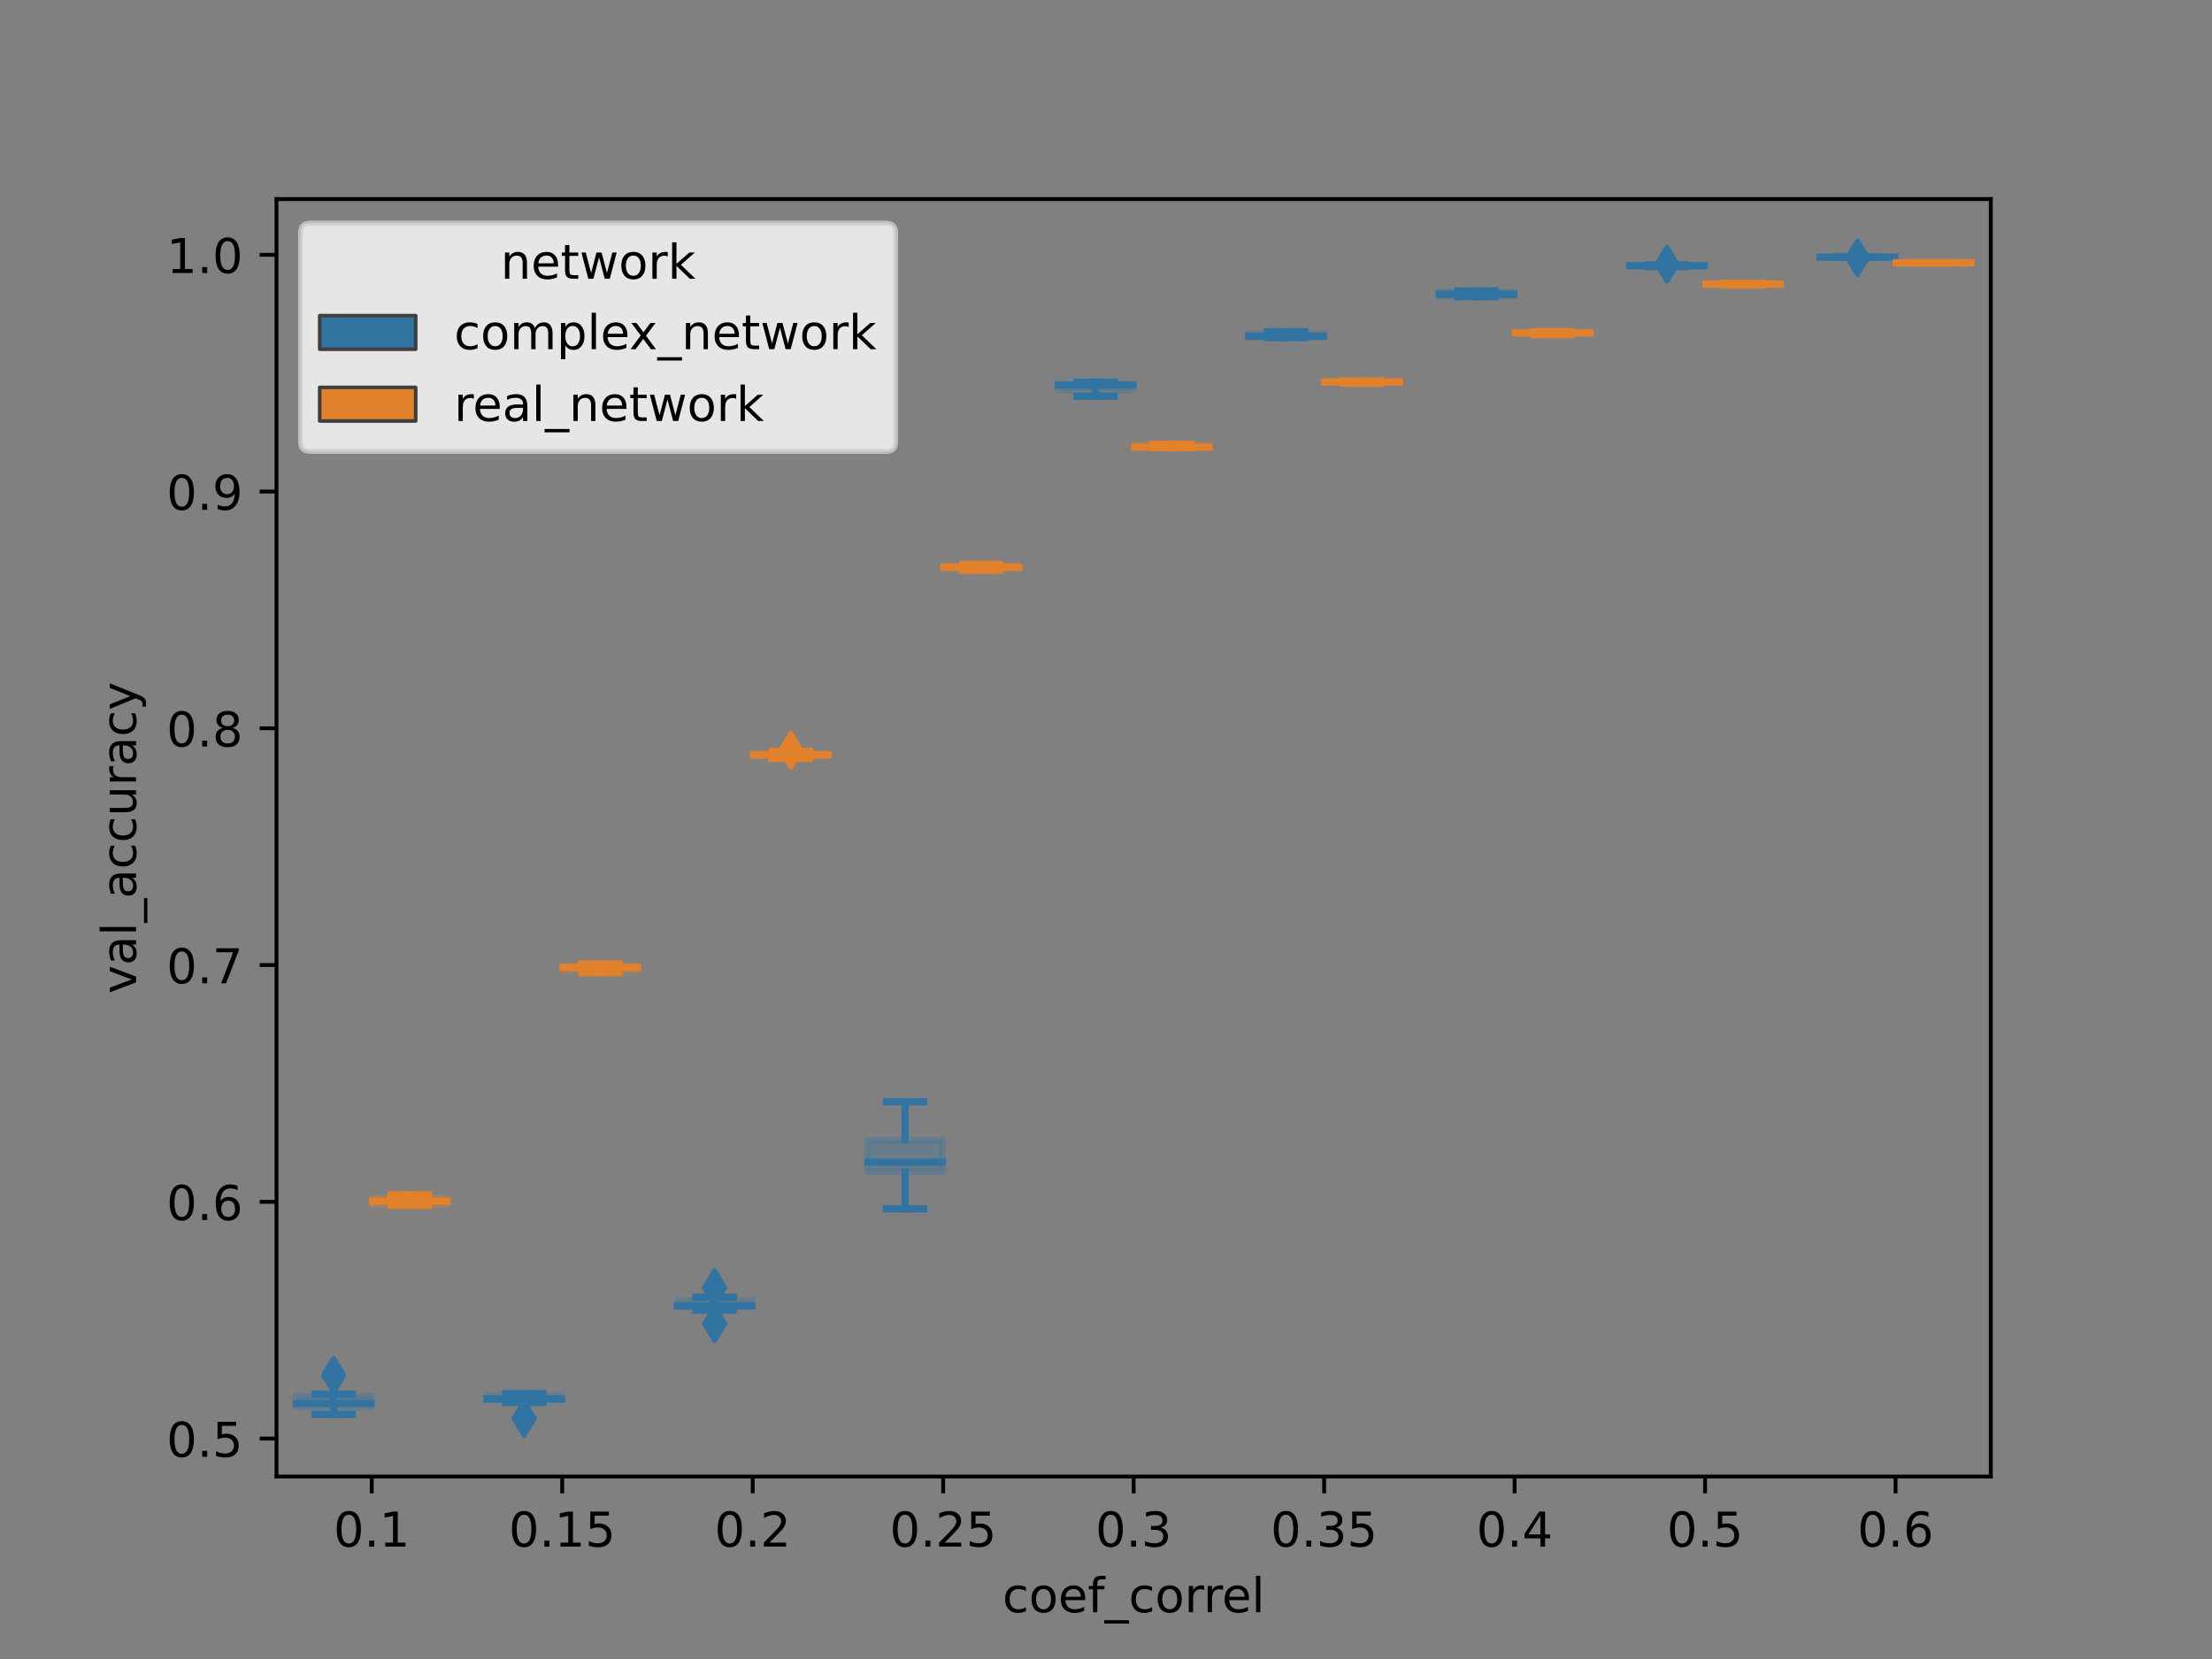 <?xml version="1.0" encoding="utf-8" standalone="no"?>
<!DOCTYPE svg PUBLIC "-//W3C//DTD SVG 1.1//EN"
  "http://www.w3.org/Graphics/SVG/1.1/DTD/svg11.dtd">
<!-- Created with matplotlib (https://matplotlib.org/) -->
<svg height="345.6pt" version="1.1" viewBox="0 0 460.8 345.6" width="460.8pt" xmlns="http://www.w3.org/2000/svg" xmlns:xlink="http://www.w3.org/1999/xlink">
 <rect x="0" y="0" width="460.8" height="345.6" fill="#808080" stroke="none"/>
 <defs>
  <style type="text/css">*{stroke-linecap:butt;stroke-linejoin:round;}</style>
 </defs>
 <g id="figure_1">
  <g id="patch_1">
   <path d="M 0 345.6 
L 460.8 345.6 
L 460.8 0 
L 0 0 
z
" style="fill:none;"/>
  </g>
  <g id="axes_1">
   <g id="patch_2">
    <path d="M 57.6 307.584 
L 414.72 307.584 
L 414.72 41.472 
L 57.6 41.472 
z
" style="fill:none;"/>
   </g>
   <g id="patch_3">
    <path clip-path="url(#pe94999e963)" d="M 61.727 293.022 
L 77.281 293.022 
L 77.281 290.926 
L 61.727 290.926 
L 61.727 293.022 
z
" style="fill:#3274a1;opacity:0.3;stroke:#3274a1;stroke-linejoin:miter;stroke-width:1.5;"/>
   </g>
   <g id="patch_4">
    <path clip-path="url(#pe94999e963)" d="M 77.599 250.822 
L 93.153 250.822 
L 93.153 249.681 
L 77.599 249.681 
L 77.599 250.822 
z
" style="fill:#e1812c;opacity:0.3;stroke:#e1812c;stroke-linejoin:miter;stroke-width:1.5;"/>
   </g>
   <g id="patch_5">
    <path clip-path="url(#pe94999e963)" d="M 101.407 291.635 
L 116.961 291.635 
L 116.961 290.833 
L 101.407 290.833 
L 101.407 291.635 
z
" style="fill:#3274a1;opacity:0.3;stroke:#3274a1;stroke-linejoin:miter;stroke-width:1.5;"/>
   </g>
   <g id="patch_6">
    <path clip-path="url(#pe94999e963)" d="M 117.279 202.086 
L 132.833 202.086 
L 132.833 201.285 
L 117.279 201.285 
L 117.279 202.086 
z
" style="fill:#e1812c;opacity:0.3;stroke:#e1812c;stroke-linejoin:miter;stroke-width:1.5;"/>
   </g>
   <g id="patch_7">
    <path clip-path="url(#pe94999e963)" d="M 141.087 272.184 
L 156.641 272.184 
L 156.641 271.012 
L 141.087 271.012 
L 141.087 272.184 
z
" style="fill:#3274a1;opacity:0.3;stroke:#3274a1;stroke-linejoin:miter;stroke-width:1.5;"/>
   </g>
   <g id="patch_8">
    <path clip-path="url(#pe94999e963)" d="M 156.959 157.451 
L 172.513 157.451 
L 172.513 157.019 
L 156.959 157.019 
L 156.959 157.451 
z
" style="fill:#e1812c;opacity:0.3;stroke:#e1812c;stroke-linejoin:miter;stroke-width:1.5;"/>
   </g>
   <g id="patch_9">
    <path clip-path="url(#pe94999e963)" d="M 180.767 244.102 
L 196.321 244.102 
L 196.321 237.536 
L 180.767 237.536 
L 180.767 244.102 
z
" style="fill:#3274a1;opacity:0.3;stroke:#3274a1;stroke-linejoin:miter;stroke-width:1.5;"/>
   </g>
   <g id="patch_10">
    <path clip-path="url(#pe94999e963)" d="M 196.639 118.394 
L 212.193 118.394 
L 212.193 117.932 
L 196.639 117.932 
L 196.639 118.394 
z
" style="fill:#e1812c;opacity:0.3;stroke:#e1812c;stroke-linejoin:miter;stroke-width:1.5;"/>
   </g>
   <g id="patch_11">
    <path clip-path="url(#pe94999e963)" d="M 220.447 81.28 
L 236.001 81.28 
L 236.001 80.078 
L 220.447 80.078 
L 220.447 81.28 
z
" style="fill:#3274a1;opacity:0.3;stroke:#3274a1;stroke-linejoin:miter;stroke-width:1.5;"/>
   </g>
   <g id="patch_12">
    <path clip-path="url(#pe94999e963)" d="M 236.319 93.148 
L 251.873 93.148 
L 251.873 92.655 
L 236.319 92.655 
L 236.319 93.148 
z
" style="fill:#e1812c;opacity:0.3;stroke:#e1812c;stroke-linejoin:miter;stroke-width:1.5;"/>
   </g>
   <g id="patch_13">
    <path clip-path="url(#pe94999e963)" d="M 260.127 70.183 
L 275.681 70.183 
L 275.681 69.567 
L 260.127 69.567 
L 260.127 70.183 
z
" style="fill:#3274a1;opacity:0.3;stroke:#3274a1;stroke-linejoin:miter;stroke-width:1.5;"/>
   </g>
   <g id="patch_14">
    <path clip-path="url(#pe94999e963)" d="M 275.999 79.677 
L 291.553 79.677 
L 291.553 79.369 
L 275.999 79.369 
L 275.999 79.677 
z
" style="fill:#e1812c;opacity:0.3;stroke:#e1812c;stroke-linejoin:miter;stroke-width:1.5;"/>
   </g>
   <g id="patch_15">
    <path clip-path="url(#pe94999e963)" d="M 299.807 61.644 
L 315.361 61.644 
L 315.361 60.966 
L 299.807 60.966 
L 299.807 61.644 
z
" style="fill:#3274a1;opacity:0.3;stroke:#3274a1;stroke-linejoin:miter;stroke-width:1.5;"/>
   </g>
   <g id="patch_16">
    <path clip-path="url(#pe94999e963)" d="M 315.679 69.474 
L 331.233 69.474 
L 331.233 69.227 
L 315.679 69.227 
L 315.679 69.474 
z
" style="fill:#e1812c;opacity:0.3;stroke:#e1812c;stroke-linejoin:miter;stroke-width:1.5;"/>
   </g>
   <g id="patch_17">
    <path clip-path="url(#pe94999e963)" d="M 339.487 55.418 
L 355.041 55.418 
L 355.041 55.294 
L 339.487 55.294 
L 339.487 55.418 
z
" style="fill:#3274a1;opacity:0.3;stroke:#3274a1;stroke-linejoin:miter;stroke-width:1.5;"/>
   </g>
   <g id="patch_18">
    <path clip-path="url(#pe94999e963)" d="M 355.359 59.24 
L 370.913 59.24 
L 370.913 59.117 
L 355.359 59.117 
L 355.359 59.24 
z
" style="fill:#e1812c;opacity:0.3;stroke:#e1812c;stroke-linejoin:miter;stroke-width:1.5;"/>
   </g>
   <g id="patch_19">
    <path clip-path="url(#pe94999e963)" d="M 379.167 53.568 
L 394.721 53.568 
L 394.721 53.568 
L 379.167 53.568 
L 379.167 53.568 
z
" style="fill:#3274a1;opacity:0.3;stroke:#3274a1;stroke-linejoin:miter;stroke-width:1.5;"/>
   </g>
   <g id="patch_20">
    <path clip-path="url(#pe94999e963)" d="M 395.039 54.801 
L 410.593 54.801 
L 410.593 54.678 
L 395.039 54.678 
L 395.039 54.801 
z
" style="fill:#e1812c;opacity:0.3;stroke:#e1812c;stroke-linejoin:miter;stroke-width:1.5;"/>
   </g>
   <g id="patch_21">
    <path clip-path="url(#pe94999e963)" d="M 77.44 546.286 
L 77.44 546.286 
L 77.44 546.286 
L 77.44 546.286 
z
" style="fill:#3274a1;stroke:#3f3f3f;stroke-linejoin:miter;stroke-width:0.75;"/>
   </g>
   <g id="patch_22">
    <path clip-path="url(#pe94999e963)" d="M 77.44 546.286 
L 77.44 546.286 
L 77.44 546.286 
L 77.44 546.286 
z
" style="fill:#e1812c;stroke:#3f3f3f;stroke-linejoin:miter;stroke-width:0.75;"/>
   </g>
   <g id="matplotlib.axis_1">
    <g id="xtick_1">
     <g id="line2d_1">
      <defs>
       <path d="M 0 0 
L 0 3.5 
" id="m2291e5afa3" style="stroke:#000000;stroke-width:0.8;"/>
      </defs>
      <g>
       <use style="stroke:#000000;stroke-width:0.8;" x="77.44" xlink:href="#m2291e5afa3" y="307.584"/>
      </g>
     </g>
     <g id="text_1">
      <!-- 0.1 -->
      <g transform="translate(69.488 322.182)scale(0.1 -0.1)">
       <defs>
        <path d="M 31.781 66.406 
Q 24.172 66.406 20.328 58.906 
Q 16.5 51.422 16.5 36.375 
Q 16.5 21.391 20.328 13.891 
Q 24.172 6.391 31.781 6.391 
Q 39.453 6.391 43.281 13.891 
Q 47.125 21.391 47.125 36.375 
Q 47.125 51.422 43.281 58.906 
Q 39.453 66.406 31.781 66.406 
z
M 31.781 74.219 
Q 44.047 74.219 50.516 64.516 
Q 56.984 54.828 56.984 36.375 
Q 56.984 17.969 50.516 8.266 
Q 44.047 -1.422 31.781 -1.422 
Q 19.531 -1.422 13.062 8.266 
Q 6.594 17.969 6.594 36.375 
Q 6.594 54.828 13.062 64.516 
Q 19.531 74.219 31.781 74.219 
z
" id="DejaVuSans-48"/>
        <path d="M 10.688 12.406 
L 21 12.406 
L 21 0 
L 10.688 0 
z
" id="DejaVuSans-46"/>
        <path d="M 12.406 8.297 
L 28.516 8.297 
L 28.516 63.922 
L 10.984 60.406 
L 10.984 69.391 
L 28.422 72.906 
L 38.281 72.906 
L 38.281 8.297 
L 54.391 8.297 
L 54.391 0 
L 12.406 0 
z
" id="DejaVuSans-49"/>
       </defs>
       <use xlink:href="#DejaVuSans-48"/>
       <use x="63.623" xlink:href="#DejaVuSans-46"/>
       <use x="95.41" xlink:href="#DejaVuSans-49"/>
      </g>
     </g>
    </g>
    <g id="xtick_2">
     <g id="line2d_2">
      <g>
       <use style="stroke:#000000;stroke-width:0.8;" x="117.12" xlink:href="#m2291e5afa3" y="307.584"/>
      </g>
     </g>
     <g id="text_2">
      <!-- 0.15 -->
      <g transform="translate(105.987 322.182)scale(0.1 -0.1)">
       <defs>
        <path d="M 10.797 72.906 
L 49.516 72.906 
L 49.516 64.594 
L 19.828 64.594 
L 19.828 46.734 
Q 21.969 47.469 24.109 47.828 
Q 26.266 48.188 28.422 48.188 
Q 40.625 48.188 47.75 41.5 
Q 54.891 34.812 54.891 23.391 
Q 54.891 11.625 47.562 5.094 
Q 40.234 -1.422 26.906 -1.422 
Q 22.312 -1.422 17.547 -0.641 
Q 12.797 0.141 7.719 1.703 
L 7.719 11.625 
Q 12.109 9.234 16.797 8.062 
Q 21.484 6.891 26.703 6.891 
Q 35.156 6.891 40.078 11.328 
Q 45.016 15.766 45.016 23.391 
Q 45.016 31 40.078 35.438 
Q 35.156 39.891 26.703 39.891 
Q 22.75 39.891 18.812 39.016 
Q 14.891 38.141 10.797 36.281 
z
" id="DejaVuSans-53"/>
       </defs>
       <use xlink:href="#DejaVuSans-48"/>
       <use x="63.623" xlink:href="#DejaVuSans-46"/>
       <use x="95.41" xlink:href="#DejaVuSans-49"/>
       <use x="159.033" xlink:href="#DejaVuSans-53"/>
      </g>
     </g>
    </g>
    <g id="xtick_3">
     <g id="line2d_3">
      <g>
       <use style="stroke:#000000;stroke-width:0.8;" x="156.8" xlink:href="#m2291e5afa3" y="307.584"/>
      </g>
     </g>
     <g id="text_3">
      <!-- 0.2 -->
      <g transform="translate(148.848 322.182)scale(0.1 -0.1)">
       <defs>
        <path d="M 19.188 8.297 
L 53.609 8.297 
L 53.609 0 
L 7.328 0 
L 7.328 8.297 
Q 12.938 14.109 22.625 23.891 
Q 32.328 33.688 34.812 36.531 
Q 39.547 41.844 41.422 45.531 
Q 43.312 49.219 43.312 52.781 
Q 43.312 58.594 39.234 62.25 
Q 35.156 65.922 28.609 65.922 
Q 23.969 65.922 18.812 64.312 
Q 13.672 62.703 7.812 59.422 
L 7.812 69.391 
Q 13.766 71.781 18.938 73 
Q 24.125 74.219 28.422 74.219 
Q 39.75 74.219 46.484 68.547 
Q 53.219 62.891 53.219 53.422 
Q 53.219 48.922 51.531 44.891 
Q 49.859 40.875 45.406 35.406 
Q 44.188 33.984 37.641 27.219 
Q 31.109 20.453 19.188 8.297 
z
" id="DejaVuSans-50"/>
       </defs>
       <use xlink:href="#DejaVuSans-48"/>
       <use x="63.623" xlink:href="#DejaVuSans-46"/>
       <use x="95.41" xlink:href="#DejaVuSans-50"/>
      </g>
     </g>
    </g>
    <g id="xtick_4">
     <g id="line2d_4">
      <g>
       <use style="stroke:#000000;stroke-width:0.8;" x="196.48" xlink:href="#m2291e5afa3" y="307.584"/>
      </g>
     </g>
     <g id="text_4">
      <!-- 0.25 -->
      <g transform="translate(185.347 322.182)scale(0.1 -0.1)">
       <use xlink:href="#DejaVuSans-48"/>
       <use x="63.623" xlink:href="#DejaVuSans-46"/>
       <use x="95.41" xlink:href="#DejaVuSans-50"/>
       <use x="159.033" xlink:href="#DejaVuSans-53"/>
      </g>
     </g>
    </g>
    <g id="xtick_5">
     <g id="line2d_5">
      <g>
       <use style="stroke:#000000;stroke-width:0.8;" x="236.16" xlink:href="#m2291e5afa3" y="307.584"/>
      </g>
     </g>
     <g id="text_5">
      <!-- 0.3 -->
      <g transform="translate(228.208 322.182)scale(0.1 -0.1)">
       <defs>
        <path d="M 40.578 39.312 
Q 47.656 37.797 51.625 33 
Q 55.609 28.219 55.609 21.188 
Q 55.609 10.406 48.188 4.484 
Q 40.766 -1.422 27.094 -1.422 
Q 22.516 -1.422 17.656 -0.516 
Q 12.797 0.391 7.625 2.203 
L 7.625 11.719 
Q 11.719 9.328 16.594 8.109 
Q 21.484 6.891 26.812 6.891 
Q 36.078 6.891 40.938 10.547 
Q 45.797 14.203 45.797 21.188 
Q 45.797 27.641 41.281 31.266 
Q 36.766 34.906 28.719 34.906 
L 20.219 34.906 
L 20.219 43.016 
L 29.109 43.016 
Q 36.375 43.016 40.234 45.922 
Q 44.094 48.828 44.094 54.297 
Q 44.094 59.906 40.109 62.906 
Q 36.141 65.922 28.719 65.922 
Q 24.656 65.922 20.016 65.031 
Q 15.375 64.156 9.812 62.312 
L 9.812 71.094 
Q 15.438 72.656 20.344 73.438 
Q 25.25 74.219 29.594 74.219 
Q 40.828 74.219 47.359 69.109 
Q 53.906 64.016 53.906 55.328 
Q 53.906 49.266 50.438 45.094 
Q 46.969 40.922 40.578 39.312 
z
" id="DejaVuSans-51"/>
       </defs>
       <use xlink:href="#DejaVuSans-48"/>
       <use x="63.623" xlink:href="#DejaVuSans-46"/>
       <use x="95.41" xlink:href="#DejaVuSans-51"/>
      </g>
     </g>
    </g>
    <g id="xtick_6">
     <g id="line2d_6">
      <g>
       <use style="stroke:#000000;stroke-width:0.8;" x="275.84" xlink:href="#m2291e5afa3" y="307.584"/>
      </g>
     </g>
     <g id="text_6">
      <!-- 0.35 -->
      <g transform="translate(264.707 322.182)scale(0.1 -0.1)">
       <use xlink:href="#DejaVuSans-48"/>
       <use x="63.623" xlink:href="#DejaVuSans-46"/>
       <use x="95.41" xlink:href="#DejaVuSans-51"/>
       <use x="159.033" xlink:href="#DejaVuSans-53"/>
      </g>
     </g>
    </g>
    <g id="xtick_7">
     <g id="line2d_7">
      <g>
       <use style="stroke:#000000;stroke-width:0.8;" x="315.52" xlink:href="#m2291e5afa3" y="307.584"/>
      </g>
     </g>
     <g id="text_7">
      <!-- 0.4 -->
      <g transform="translate(307.568 322.182)scale(0.1 -0.1)">
       <defs>
        <path d="M 37.797 64.312 
L 12.891 25.391 
L 37.797 25.391 
z
M 35.203 72.906 
L 47.609 72.906 
L 47.609 25.391 
L 58.016 25.391 
L 58.016 17.188 
L 47.609 17.188 
L 47.609 0 
L 37.797 0 
L 37.797 17.188 
L 4.891 17.188 
L 4.891 26.703 
z
" id="DejaVuSans-52"/>
       </defs>
       <use xlink:href="#DejaVuSans-48"/>
       <use x="63.623" xlink:href="#DejaVuSans-46"/>
       <use x="95.41" xlink:href="#DejaVuSans-52"/>
      </g>
     </g>
    </g>
    <g id="xtick_8">
     <g id="line2d_8">
      <g>
       <use style="stroke:#000000;stroke-width:0.8;" x="355.2" xlink:href="#m2291e5afa3" y="307.584"/>
      </g>
     </g>
     <g id="text_8">
      <!-- 0.5 -->
      <g transform="translate(347.248 322.182)scale(0.1 -0.1)">
       <use xlink:href="#DejaVuSans-48"/>
       <use x="63.623" xlink:href="#DejaVuSans-46"/>
       <use x="95.41" xlink:href="#DejaVuSans-53"/>
      </g>
     </g>
    </g>
    <g id="xtick_9">
     <g id="line2d_9">
      <g>
       <use style="stroke:#000000;stroke-width:0.8;" x="394.88" xlink:href="#m2291e5afa3" y="307.584"/>
      </g>
     </g>
     <g id="text_9">
      <!-- 0.6 -->
      <g transform="translate(386.928 322.182)scale(0.1 -0.1)">
       <defs>
        <path d="M 33.016 40.375 
Q 26.375 40.375 22.484 35.828 
Q 18.609 31.297 18.609 23.391 
Q 18.609 15.531 22.484 10.953 
Q 26.375 6.391 33.016 6.391 
Q 39.656 6.391 43.531 10.953 
Q 47.406 15.531 47.406 23.391 
Q 47.406 31.297 43.531 35.828 
Q 39.656 40.375 33.016 40.375 
z
M 52.594 71.297 
L 52.594 62.312 
Q 48.875 64.062 45.094 64.984 
Q 41.312 65.922 37.594 65.922 
Q 27.828 65.922 22.672 59.328 
Q 17.531 52.734 16.797 39.406 
Q 19.672 43.656 24.016 45.922 
Q 28.375 48.188 33.594 48.188 
Q 44.578 48.188 50.953 41.516 
Q 57.328 34.859 57.328 23.391 
Q 57.328 12.156 50.688 5.359 
Q 44.047 -1.422 33.016 -1.422 
Q 20.359 -1.422 13.672 8.266 
Q 6.984 17.969 6.984 36.375 
Q 6.984 53.656 15.188 63.938 
Q 23.391 74.219 37.203 74.219 
Q 40.922 74.219 44.703 73.484 
Q 48.484 72.75 52.594 71.297 
z
" id="DejaVuSans-54"/>
       </defs>
       <use xlink:href="#DejaVuSans-48"/>
       <use x="63.623" xlink:href="#DejaVuSans-46"/>
       <use x="95.41" xlink:href="#DejaVuSans-54"/>
      </g>
     </g>
    </g>
    <g id="text_10">
     <!-- coef_correl -->
     <g transform="translate(208.83 335.861)scale(0.1 -0.1)">
      <defs>
       <path d="M 48.781 52.594 
L 48.781 44.188 
Q 44.969 46.297 41.141 47.344 
Q 37.312 48.391 33.406 48.391 
Q 24.656 48.391 19.812 42.844 
Q 14.984 37.312 14.984 27.297 
Q 14.984 17.281 19.812 11.734 
Q 24.656 6.203 33.406 6.203 
Q 37.312 6.203 41.141 7.25 
Q 44.969 8.297 48.781 10.406 
L 48.781 2.094 
Q 45.016 0.344 40.984 -0.531 
Q 36.969 -1.422 32.422 -1.422 
Q 20.062 -1.422 12.781 6.344 
Q 5.516 14.109 5.516 27.297 
Q 5.516 40.672 12.859 48.328 
Q 20.219 56 33.016 56 
Q 37.156 56 41.109 55.141 
Q 45.062 54.297 48.781 52.594 
z
" id="DejaVuSans-99"/>
       <path d="M 30.609 48.391 
Q 23.391 48.391 19.188 42.75 
Q 14.984 37.109 14.984 27.297 
Q 14.984 17.484 19.156 11.844 
Q 23.344 6.203 30.609 6.203 
Q 37.797 6.203 41.984 11.859 
Q 46.188 17.531 46.188 27.297 
Q 46.188 37.016 41.984 42.703 
Q 37.797 48.391 30.609 48.391 
z
M 30.609 56 
Q 42.328 56 49.016 48.375 
Q 55.719 40.766 55.719 27.297 
Q 55.719 13.875 49.016 6.219 
Q 42.328 -1.422 30.609 -1.422 
Q 18.844 -1.422 12.172 6.219 
Q 5.516 13.875 5.516 27.297 
Q 5.516 40.766 12.172 48.375 
Q 18.844 56 30.609 56 
z
" id="DejaVuSans-111"/>
       <path d="M 56.203 29.594 
L 56.203 25.203 
L 14.891 25.203 
Q 15.484 15.922 20.484 11.062 
Q 25.484 6.203 34.422 6.203 
Q 39.594 6.203 44.453 7.469 
Q 49.312 8.734 54.109 11.281 
L 54.109 2.781 
Q 49.266 0.734 44.188 -0.344 
Q 39.109 -1.422 33.891 -1.422 
Q 20.797 -1.422 13.156 6.188 
Q 5.516 13.812 5.516 26.812 
Q 5.516 40.234 12.766 48.109 
Q 20.016 56 32.328 56 
Q 43.359 56 49.781 48.891 
Q 56.203 41.797 56.203 29.594 
z
M 47.219 32.234 
Q 47.125 39.594 43.094 43.984 
Q 39.062 48.391 32.422 48.391 
Q 24.906 48.391 20.391 44.141 
Q 15.875 39.891 15.188 32.172 
z
" id="DejaVuSans-101"/>
       <path d="M 37.109 75.984 
L 37.109 68.5 
L 28.516 68.5 
Q 23.688 68.5 21.797 66.547 
Q 19.922 64.594 19.922 59.516 
L 19.922 54.688 
L 34.719 54.688 
L 34.719 47.703 
L 19.922 47.703 
L 19.922 0 
L 10.891 0 
L 10.891 47.703 
L 2.297 47.703 
L 2.297 54.688 
L 10.891 54.688 
L 10.891 58.5 
Q 10.891 67.625 15.141 71.797 
Q 19.391 75.984 28.609 75.984 
z
" id="DejaVuSans-102"/>
       <path d="M 50.984 -16.609 
L 50.984 -23.578 
L -0.984 -23.578 
L -0.984 -16.609 
z
" id="DejaVuSans-95"/>
       <path d="M 41.109 46.297 
Q 39.594 47.172 37.812 47.578 
Q 36.031 48 33.891 48 
Q 26.266 48 22.188 43.047 
Q 18.109 38.094 18.109 28.812 
L 18.109 0 
L 9.078 0 
L 9.078 54.688 
L 18.109 54.688 
L 18.109 46.188 
Q 20.953 51.172 25.484 53.578 
Q 30.031 56 36.531 56 
Q 37.453 56 38.578 55.875 
Q 39.703 55.766 41.062 55.516 
z
" id="DejaVuSans-114"/>
       <path d="M 9.422 75.984 
L 18.406 75.984 
L 18.406 0 
L 9.422 0 
z
" id="DejaVuSans-108"/>
      </defs>
      <use xlink:href="#DejaVuSans-99"/>
      <use x="54.98" xlink:href="#DejaVuSans-111"/>
      <use x="116.162" xlink:href="#DejaVuSans-101"/>
      <use x="177.686" xlink:href="#DejaVuSans-102"/>
      <use x="212.891" xlink:href="#DejaVuSans-95"/>
      <use x="262.891" xlink:href="#DejaVuSans-99"/>
      <use x="317.871" xlink:href="#DejaVuSans-111"/>
      <use x="379.053" xlink:href="#DejaVuSans-114"/>
      <use x="418.416" xlink:href="#DejaVuSans-114"/>
      <use x="457.279" xlink:href="#DejaVuSans-101"/>
      <use x="518.803" xlink:href="#DejaVuSans-108"/>
     </g>
    </g>
   </g>
   <g id="matplotlib.axis_2">
    <g id="ytick_1">
     <g id="line2d_10">
      <defs>
       <path d="M 0 0 
L -3.5 0 
" id="m2dba13b2ea" style="stroke:#000000;stroke-width:0.8;"/>
      </defs>
      <g>
       <use style="stroke:#000000;stroke-width:0.8;" x="57.6" xlink:href="#m2dba13b2ea" y="299.68"/>
      </g>
     </g>
     <g id="text_11">
      <!-- 0.5 -->
      <g transform="translate(34.697 303.48)scale(0.1 -0.1)">
       <use xlink:href="#DejaVuSans-48"/>
       <use x="63.623" xlink:href="#DejaVuSans-46"/>
       <use x="95.41" xlink:href="#DejaVuSans-53"/>
      </g>
     </g>
    </g>
    <g id="ytick_2">
     <g id="line2d_11">
      <g>
       <use style="stroke:#000000;stroke-width:0.8;" x="57.6" xlink:href="#m2dba13b2ea" y="250.359"/>
      </g>
     </g>
     <g id="text_12">
      <!-- 0.6 -->
      <g transform="translate(34.697 254.158)scale(0.1 -0.1)">
       <use xlink:href="#DejaVuSans-48"/>
       <use x="63.623" xlink:href="#DejaVuSans-46"/>
       <use x="95.41" xlink:href="#DejaVuSans-54"/>
      </g>
     </g>
    </g>
    <g id="ytick_3">
     <g id="line2d_12">
      <g>
       <use style="stroke:#000000;stroke-width:0.8;" x="57.6" xlink:href="#m2dba13b2ea" y="201.038"/>
      </g>
     </g>
     <g id="text_13">
      <!-- 0.7 -->
      <g transform="translate(34.697 204.837)scale(0.1 -0.1)">
       <defs>
        <path d="M 8.203 72.906 
L 55.078 72.906 
L 55.078 68.703 
L 28.609 0 
L 18.312 0 
L 43.219 64.594 
L 8.203 64.594 
z
" id="DejaVuSans-55"/>
       </defs>
       <use xlink:href="#DejaVuSans-48"/>
       <use x="63.623" xlink:href="#DejaVuSans-46"/>
       <use x="95.41" xlink:href="#DejaVuSans-55"/>
      </g>
     </g>
    </g>
    <g id="ytick_4">
     <g id="line2d_13">
      <g>
       <use style="stroke:#000000;stroke-width:0.8;" x="57.6" xlink:href="#m2dba13b2ea" y="151.717"/>
      </g>
     </g>
     <g id="text_14">
      <!-- 0.8 -->
      <g transform="translate(34.697 155.516)scale(0.1 -0.1)">
       <defs>
        <path d="M 31.781 34.625 
Q 24.75 34.625 20.719 30.859 
Q 16.703 27.094 16.703 20.516 
Q 16.703 13.922 20.719 10.156 
Q 24.75 6.391 31.781 6.391 
Q 38.812 6.391 42.859 10.172 
Q 46.922 13.969 46.922 20.516 
Q 46.922 27.094 42.891 30.859 
Q 38.875 34.625 31.781 34.625 
z
M 21.922 38.812 
Q 15.578 40.375 12.031 44.719 
Q 8.5 49.078 8.5 55.328 
Q 8.5 64.062 14.719 69.141 
Q 20.953 74.219 31.781 74.219 
Q 42.672 74.219 48.875 69.141 
Q 55.078 64.062 55.078 55.328 
Q 55.078 49.078 51.531 44.719 
Q 48 40.375 41.703 38.812 
Q 48.828 37.156 52.797 32.312 
Q 56.781 27.484 56.781 20.516 
Q 56.781 9.906 50.312 4.234 
Q 43.844 -1.422 31.781 -1.422 
Q 19.734 -1.422 13.25 4.234 
Q 6.781 9.906 6.781 20.516 
Q 6.781 27.484 10.781 32.312 
Q 14.797 37.156 21.922 38.812 
z
M 18.312 54.391 
Q 18.312 48.734 21.844 45.562 
Q 25.391 42.391 31.781 42.391 
Q 38.141 42.391 41.719 45.562 
Q 45.312 48.734 45.312 54.391 
Q 45.312 60.062 41.719 63.234 
Q 38.141 66.406 31.781 66.406 
Q 25.391 66.406 21.844 63.234 
Q 18.312 60.062 18.312 54.391 
z
" id="DejaVuSans-56"/>
       </defs>
       <use xlink:href="#DejaVuSans-48"/>
       <use x="63.623" xlink:href="#DejaVuSans-46"/>
       <use x="95.41" xlink:href="#DejaVuSans-56"/>
      </g>
     </g>
    </g>
    <g id="ytick_5">
     <g id="line2d_14">
      <g>
       <use style="stroke:#000000;stroke-width:0.8;" x="57.6" xlink:href="#m2dba13b2ea" y="102.396"/>
      </g>
     </g>
     <g id="text_15">
      <!-- 0.9 -->
      <g transform="translate(34.697 106.195)scale(0.1 -0.1)">
       <defs>
        <path d="M 10.984 1.516 
L 10.984 10.5 
Q 14.703 8.734 18.5 7.812 
Q 22.312 6.891 25.984 6.891 
Q 35.75 6.891 40.891 13.453 
Q 46.047 20.016 46.781 33.406 
Q 43.953 29.203 39.594 26.953 
Q 35.25 24.703 29.984 24.703 
Q 19.047 24.703 12.672 31.312 
Q 6.297 37.938 6.297 49.422 
Q 6.297 60.641 12.938 67.422 
Q 19.578 74.219 30.609 74.219 
Q 43.266 74.219 49.922 64.516 
Q 56.594 54.828 56.594 36.375 
Q 56.594 19.141 48.406 8.859 
Q 40.234 -1.422 26.422 -1.422 
Q 22.703 -1.422 18.891 -0.688 
Q 15.094 0.047 10.984 1.516 
z
M 30.609 32.422 
Q 37.25 32.422 41.125 36.953 
Q 45.016 41.5 45.016 49.422 
Q 45.016 57.281 41.125 61.844 
Q 37.25 66.406 30.609 66.406 
Q 23.969 66.406 20.094 61.844 
Q 16.219 57.281 16.219 49.422 
Q 16.219 41.5 20.094 36.953 
Q 23.969 32.422 30.609 32.422 
z
" id="DejaVuSans-57"/>
       </defs>
       <use xlink:href="#DejaVuSans-48"/>
       <use x="63.623" xlink:href="#DejaVuSans-46"/>
       <use x="95.41" xlink:href="#DejaVuSans-57"/>
      </g>
     </g>
    </g>
    <g id="ytick_6">
     <g id="line2d_15">
      <g>
       <use style="stroke:#000000;stroke-width:0.8;" x="57.6" xlink:href="#m2dba13b2ea" y="53.075"/>
      </g>
     </g>
     <g id="text_16">
      <!-- 1.0 -->
      <g transform="translate(34.697 56.874)scale(0.1 -0.1)">
       <use xlink:href="#DejaVuSans-49"/>
       <use x="63.623" xlink:href="#DejaVuSans-46"/>
       <use x="95.41" xlink:href="#DejaVuSans-48"/>
      </g>
     </g>
    </g>
    <g id="text_17">
     <!-- val_accuracy -->
     <g transform="translate(28.339 207)rotate(-90)scale(0.1 -0.1)">
      <defs>
       <path d="M 2.984 54.688 
L 12.5 54.688 
L 29.594 8.797 
L 46.688 54.688 
L 56.203 54.688 
L 35.688 0 
L 23.484 0 
z
" id="DejaVuSans-118"/>
       <path d="M 34.281 27.484 
Q 23.391 27.484 19.188 25 
Q 14.984 22.516 14.984 16.5 
Q 14.984 11.719 18.141 8.906 
Q 21.297 6.109 26.703 6.109 
Q 34.188 6.109 38.703 11.406 
Q 43.219 16.703 43.219 25.484 
L 43.219 27.484 
z
M 52.203 31.203 
L 52.203 0 
L 43.219 0 
L 43.219 8.297 
Q 40.141 3.328 35.547 0.953 
Q 30.953 -1.422 24.312 -1.422 
Q 15.922 -1.422 10.953 3.297 
Q 6 8.016 6 15.922 
Q 6 25.141 12.172 29.828 
Q 18.359 34.516 30.609 34.516 
L 43.219 34.516 
L 43.219 35.406 
Q 43.219 41.609 39.141 45 
Q 35.062 48.391 27.688 48.391 
Q 23 48.391 18.547 47.266 
Q 14.109 46.141 10.016 43.891 
L 10.016 52.203 
Q 14.938 54.109 19.578 55.047 
Q 24.219 56 28.609 56 
Q 40.484 56 46.344 49.844 
Q 52.203 43.703 52.203 31.203 
z
" id="DejaVuSans-97"/>
       <path d="M 8.5 21.578 
L 8.5 54.688 
L 17.484 54.688 
L 17.484 21.922 
Q 17.484 14.156 20.5 10.266 
Q 23.531 6.391 29.594 6.391 
Q 36.859 6.391 41.078 11.031 
Q 45.312 15.672 45.312 23.688 
L 45.312 54.688 
L 54.297 54.688 
L 54.297 0 
L 45.312 0 
L 45.312 8.406 
Q 42.047 3.422 37.719 1 
Q 33.406 -1.422 27.688 -1.422 
Q 18.266 -1.422 13.375 4.438 
Q 8.5 10.297 8.5 21.578 
z
M 31.109 56 
z
" id="DejaVuSans-117"/>
       <path d="M 32.172 -5.078 
Q 28.375 -14.844 24.75 -17.812 
Q 21.141 -20.797 15.094 -20.797 
L 7.906 -20.797 
L 7.906 -13.281 
L 13.188 -13.281 
Q 16.891 -13.281 18.938 -11.516 
Q 21 -9.766 23.484 -3.219 
L 25.094 0.875 
L 2.984 54.688 
L 12.5 54.688 
L 29.594 11.922 
L 46.688 54.688 
L 56.203 54.688 
z
" id="DejaVuSans-121"/>
      </defs>
      <use xlink:href="#DejaVuSans-118"/>
      <use x="59.18" xlink:href="#DejaVuSans-97"/>
      <use x="120.459" xlink:href="#DejaVuSans-108"/>
      <use x="148.242" xlink:href="#DejaVuSans-95"/>
      <use x="198.242" xlink:href="#DejaVuSans-97"/>
      <use x="259.521" xlink:href="#DejaVuSans-99"/>
      <use x="314.502" xlink:href="#DejaVuSans-99"/>
      <use x="369.482" xlink:href="#DejaVuSans-117"/>
      <use x="432.861" xlink:href="#DejaVuSans-114"/>
      <use x="473.975" xlink:href="#DejaVuSans-97"/>
      <use x="535.254" xlink:href="#DejaVuSans-99"/>
      <use x="590.234" xlink:href="#DejaVuSans-121"/>
     </g>
    </g>
   </g>
   <g id="line2d_16">
    <path clip-path="url(#pe94999e963)" d="M 69.504 293.022 
L 69.504 294.625 
" style="fill:none;stroke:#3274a1;stroke-linecap:square;stroke-width:1.5;"/>
   </g>
   <g id="line2d_17">
    <path clip-path="url(#pe94999e963)" d="M 69.504 290.926 
L 69.504 290.433 
" style="fill:none;stroke:#3274a1;stroke-linecap:square;stroke-width:1.5;"/>
   </g>
   <g id="line2d_18">
    <path clip-path="url(#pe94999e963)" d="M 65.615 294.625 
L 73.393 294.625 
" style="fill:none;stroke:#3274a1;stroke-linecap:square;stroke-width:1.5;"/>
   </g>
   <g id="line2d_19">
    <path clip-path="url(#pe94999e963)" d="M 65.615 290.433 
L 73.393 290.433 
" style="fill:none;stroke:#3274a1;stroke-linecap:square;stroke-width:1.5;"/>
   </g>
   <g id="line2d_20">
    <defs>
     <path d="M -0 3.536 
L 2.121 0 
L -0 -3.536 
L -2.121 -0 
z
" id="m00b3e7aae6" style="stroke:#3274a1;stroke-linejoin:miter;"/>
    </defs>
    <g clip-path="url(#pe94999e963)">
     <use style="fill:#3274a1;stroke:#3274a1;stroke-linejoin:miter;" x="69.504" xlink:href="#m00b3e7aae6" y="286.487"/>
    </g>
   </g>
   <g id="line2d_21">
    <path clip-path="url(#pe94999e963)" d="M 85.376 250.822 
L 85.376 251.099 
" style="fill:none;stroke:#e1812c;stroke-linecap:square;stroke-width:1.5;"/>
   </g>
   <g id="line2d_22">
    <path clip-path="url(#pe94999e963)" d="M 85.376 249.681 
L 85.376 248.88 
" style="fill:none;stroke:#e1812c;stroke-linecap:square;stroke-width:1.5;"/>
   </g>
   <g id="line2d_23">
    <path clip-path="url(#pe94999e963)" d="M 81.487 251.099 
L 89.265 251.099 
" style="fill:none;stroke:#e1812c;stroke-linecap:square;stroke-width:1.5;"/>
   </g>
   <g id="line2d_24">
    <path clip-path="url(#pe94999e963)" d="M 81.487 248.88 
L 89.265 248.88 
" style="fill:none;stroke:#e1812c;stroke-linecap:square;stroke-width:1.5;"/>
   </g>
   <g id="line2d_25"/>
   <g id="line2d_26">
    <path clip-path="url(#pe94999e963)" d="M 109.184 291.635 
L 109.184 292.159 
" style="fill:none;stroke:#3274a1;stroke-linecap:square;stroke-width:1.5;"/>
   </g>
   <g id="line2d_27">
    <path clip-path="url(#pe94999e963)" d="M 109.184 290.833 
L 109.184 290.309 
" style="fill:none;stroke:#3274a1;stroke-linecap:square;stroke-width:1.5;"/>
   </g>
   <g id="line2d_28">
    <path clip-path="url(#pe94999e963)" d="M 105.295 292.159 
L 113.073 292.159 
" style="fill:none;stroke:#3274a1;stroke-linecap:square;stroke-width:1.5;"/>
   </g>
   <g id="line2d_29">
    <path clip-path="url(#pe94999e963)" d="M 105.295 290.309 
L 113.073 290.309 
" style="fill:none;stroke:#3274a1;stroke-linecap:square;stroke-width:1.5;"/>
   </g>
   <g id="line2d_30">
    <g clip-path="url(#pe94999e963)">
     <use style="fill:#3274a1;stroke:#3274a1;stroke-linejoin:miter;" x="109.184" xlink:href="#m00b3e7aae6" y="295.488"/>
    </g>
   </g>
   <g id="line2d_31">
    <path clip-path="url(#pe94999e963)" d="M 125.056 202.086 
L 125.056 202.641 
" style="fill:none;stroke:#e1812c;stroke-linecap:square;stroke-width:1.5;"/>
   </g>
   <g id="line2d_32">
    <path clip-path="url(#pe94999e963)" d="M 125.056 201.285 
L 125.056 200.791 
" style="fill:none;stroke:#e1812c;stroke-linecap:square;stroke-width:1.5;"/>
   </g>
   <g id="line2d_33">
    <path clip-path="url(#pe94999e963)" d="M 121.167 202.641 
L 128.945 202.641 
" style="fill:none;stroke:#e1812c;stroke-linecap:square;stroke-width:1.5;"/>
   </g>
   <g id="line2d_34">
    <path clip-path="url(#pe94999e963)" d="M 121.167 200.791 
L 128.945 200.791 
" style="fill:none;stroke:#e1812c;stroke-linecap:square;stroke-width:1.5;"/>
   </g>
   <g id="line2d_35"/>
   <g id="line2d_36">
    <path clip-path="url(#pe94999e963)" d="M 148.864 272.184 
L 148.864 272.924 
" style="fill:none;stroke:#3274a1;stroke-linecap:square;stroke-width:1.5;"/>
   </g>
   <g id="line2d_37">
    <path clip-path="url(#pe94999e963)" d="M 148.864 271.012 
L 148.864 270.211 
" style="fill:none;stroke:#3274a1;stroke-linecap:square;stroke-width:1.5;"/>
   </g>
   <g id="line2d_38">
    <path clip-path="url(#pe94999e963)" d="M 144.975 272.924 
L 152.753 272.924 
" style="fill:none;stroke:#3274a1;stroke-linecap:square;stroke-width:1.5;"/>
   </g>
   <g id="line2d_39">
    <path clip-path="url(#pe94999e963)" d="M 144.975 270.211 
L 152.753 270.211 
" style="fill:none;stroke:#3274a1;stroke-linecap:square;stroke-width:1.5;"/>
   </g>
   <g id="line2d_40">
    <g clip-path="url(#pe94999e963)">
     <use style="fill:#3274a1;stroke:#3274a1;stroke-linejoin:miter;" x="148.864" xlink:href="#m00b3e7aae6" y="275.76"/>
     <use style="fill:#3274a1;stroke:#3274a1;stroke-linejoin:miter;" x="148.864" xlink:href="#m00b3e7aae6" y="268.238"/>
    </g>
   </g>
   <g id="line2d_41">
    <path clip-path="url(#pe94999e963)" d="M 164.736 157.451 
L 164.736 158.005 
" style="fill:none;stroke:#e1812c;stroke-linecap:square;stroke-width:1.5;"/>
   </g>
   <g id="line2d_42">
    <path clip-path="url(#pe94999e963)" d="M 164.736 157.019 
L 164.736 156.526 
" style="fill:none;stroke:#e1812c;stroke-linecap:square;stroke-width:1.5;"/>
   </g>
   <g id="line2d_43">
    <path clip-path="url(#pe94999e963)" d="M 160.847 158.005 
L 168.625 158.005 
" style="fill:none;stroke:#e1812c;stroke-linecap:square;stroke-width:1.5;"/>
   </g>
   <g id="line2d_44">
    <path clip-path="url(#pe94999e963)" d="M 160.847 156.526 
L 168.625 156.526 
" style="fill:none;stroke:#e1812c;stroke-linecap:square;stroke-width:1.5;"/>
   </g>
   <g id="line2d_45">
    <defs>
     <path d="M -0 3.536 
L 2.121 0 
L -0 -3.536 
L -2.121 -0 
z
" id="m78dba2bd2a" style="stroke:#e1812c;stroke-linejoin:miter;"/>
    </defs>
    <g clip-path="url(#pe94999e963)">
     <use style="fill:#e1812c;stroke:#e1812c;stroke-linejoin:miter;" x="164.736" xlink:href="#m78dba2bd2a" y="156.279"/>
    </g>
   </g>
   <g id="line2d_46">
    <path clip-path="url(#pe94999e963)" d="M 188.544 244.102 
L 188.544 251.839 
" style="fill:none;stroke:#3274a1;stroke-linecap:square;stroke-width:1.5;"/>
   </g>
   <g id="line2d_47">
    <path clip-path="url(#pe94999e963)" d="M 188.544 237.536 
L 188.544 229.521 
" style="fill:none;stroke:#3274a1;stroke-linecap:square;stroke-width:1.5;"/>
   </g>
   <g id="line2d_48">
    <path clip-path="url(#pe94999e963)" d="M 184.655 251.839 
L 192.433 251.839 
" style="fill:none;stroke:#3274a1;stroke-linecap:square;stroke-width:1.5;"/>
   </g>
   <g id="line2d_49">
    <path clip-path="url(#pe94999e963)" d="M 184.655 229.521 
L 192.433 229.521 
" style="fill:none;stroke:#3274a1;stroke-linecap:square;stroke-width:1.5;"/>
   </g>
   <g id="line2d_50"/>
   <g id="line2d_51">
    <path clip-path="url(#pe94999e963)" d="M 204.416 118.394 
L 204.416 118.795 
" style="fill:none;stroke:#e1812c;stroke-linecap:square;stroke-width:1.5;"/>
   </g>
   <g id="line2d_52">
    <path clip-path="url(#pe94999e963)" d="M 204.416 117.932 
L 204.416 117.562 
" style="fill:none;stroke:#e1812c;stroke-linecap:square;stroke-width:1.5;"/>
   </g>
   <g id="line2d_53">
    <path clip-path="url(#pe94999e963)" d="M 200.527 118.795 
L 208.305 118.795 
" style="fill:none;stroke:#e1812c;stroke-linecap:square;stroke-width:1.5;"/>
   </g>
   <g id="line2d_54">
    <path clip-path="url(#pe94999e963)" d="M 200.527 117.562 
L 208.305 117.562 
" style="fill:none;stroke:#e1812c;stroke-linecap:square;stroke-width:1.5;"/>
   </g>
   <g id="line2d_55"/>
   <g id="line2d_56">
    <path clip-path="url(#pe94999e963)" d="M 228.224 81.28 
L 228.224 82.544 
" style="fill:none;stroke:#3274a1;stroke-linecap:square;stroke-width:1.5;"/>
   </g>
   <g id="line2d_57">
    <path clip-path="url(#pe94999e963)" d="M 228.224 80.078 
L 228.224 79.585 
" style="fill:none;stroke:#3274a1;stroke-linecap:square;stroke-width:1.5;"/>
   </g>
   <g id="line2d_58">
    <path clip-path="url(#pe94999e963)" d="M 224.335 82.544 
L 232.113 82.544 
" style="fill:none;stroke:#3274a1;stroke-linecap:square;stroke-width:1.5;"/>
   </g>
   <g id="line2d_59">
    <path clip-path="url(#pe94999e963)" d="M 224.335 79.585 
L 232.113 79.585 
" style="fill:none;stroke:#3274a1;stroke-linecap:square;stroke-width:1.5;"/>
   </g>
   <g id="line2d_60"/>
   <g id="line2d_61">
    <path clip-path="url(#pe94999e963)" d="M 244.096 93.148 
L 244.096 93.271 
" style="fill:none;stroke:#e1812c;stroke-linecap:square;stroke-width:1.5;"/>
   </g>
   <g id="line2d_62">
    <path clip-path="url(#pe94999e963)" d="M 244.096 92.655 
L 244.096 92.532 
" style="fill:none;stroke:#e1812c;stroke-linecap:square;stroke-width:1.5;"/>
   </g>
   <g id="line2d_63">
    <path clip-path="url(#pe94999e963)" d="M 240.207 93.271 
L 247.985 93.271 
" style="fill:none;stroke:#e1812c;stroke-linecap:square;stroke-width:1.5;"/>
   </g>
   <g id="line2d_64">
    <path clip-path="url(#pe94999e963)" d="M 240.207 92.532 
L 247.985 92.532 
" style="fill:none;stroke:#e1812c;stroke-linecap:square;stroke-width:1.5;"/>
   </g>
   <g id="line2d_65"/>
   <g id="line2d_66">
    <path clip-path="url(#pe94999e963)" d="M 267.904 70.183 
L 267.904 70.337 
" style="fill:none;stroke:#3274a1;stroke-linecap:square;stroke-width:1.5;"/>
   </g>
   <g id="line2d_67">
    <path clip-path="url(#pe94999e963)" d="M 267.904 69.567 
L 267.904 69.104 
" style="fill:none;stroke:#3274a1;stroke-linecap:square;stroke-width:1.5;"/>
   </g>
   <g id="line2d_68">
    <path clip-path="url(#pe94999e963)" d="M 264.015 70.337 
L 271.793 70.337 
" style="fill:none;stroke:#3274a1;stroke-linecap:square;stroke-width:1.5;"/>
   </g>
   <g id="line2d_69">
    <path clip-path="url(#pe94999e963)" d="M 264.015 69.104 
L 271.793 69.104 
" style="fill:none;stroke:#3274a1;stroke-linecap:square;stroke-width:1.5;"/>
   </g>
   <g id="line2d_70"/>
   <g id="line2d_71">
    <path clip-path="url(#pe94999e963)" d="M 283.776 79.677 
L 283.776 79.831 
" style="fill:none;stroke:#e1812c;stroke-linecap:square;stroke-width:1.5;"/>
   </g>
   <g id="line2d_72">
    <path clip-path="url(#pe94999e963)" d="M 283.776 79.369 
L 283.776 79.338 
" style="fill:none;stroke:#e1812c;stroke-linecap:square;stroke-width:1.5;"/>
   </g>
   <g id="line2d_73">
    <path clip-path="url(#pe94999e963)" d="M 279.887 79.831 
L 287.665 79.831 
" style="fill:none;stroke:#e1812c;stroke-linecap:square;stroke-width:1.5;"/>
   </g>
   <g id="line2d_74">
    <path clip-path="url(#pe94999e963)" d="M 279.887 79.338 
L 287.665 79.338 
" style="fill:none;stroke:#e1812c;stroke-linecap:square;stroke-width:1.5;"/>
   </g>
   <g id="line2d_75"/>
   <g id="line2d_76">
    <path clip-path="url(#pe94999e963)" d="M 307.584 61.644 
L 307.584 61.829 
" style="fill:none;stroke:#3274a1;stroke-linecap:square;stroke-width:1.5;"/>
   </g>
   <g id="line2d_77">
    <path clip-path="url(#pe94999e963)" d="M 307.584 60.966 
L 307.584 60.596 
" style="fill:none;stroke:#3274a1;stroke-linecap:square;stroke-width:1.5;"/>
   </g>
   <g id="line2d_78">
    <path clip-path="url(#pe94999e963)" d="M 303.695 61.829 
L 311.473 61.829 
" style="fill:none;stroke:#3274a1;stroke-linecap:square;stroke-width:1.5;"/>
   </g>
   <g id="line2d_79">
    <path clip-path="url(#pe94999e963)" d="M 303.695 60.596 
L 311.473 60.596 
" style="fill:none;stroke:#3274a1;stroke-linecap:square;stroke-width:1.5;"/>
   </g>
   <g id="line2d_80"/>
   <g id="line2d_81">
    <path clip-path="url(#pe94999e963)" d="M 323.456 69.474 
L 323.456 69.721 
" style="fill:none;stroke:#e1812c;stroke-linecap:square;stroke-width:1.5;"/>
   </g>
   <g id="line2d_82">
    <path clip-path="url(#pe94999e963)" d="M 323.456 69.227 
L 323.456 69.104 
" style="fill:none;stroke:#e1812c;stroke-linecap:square;stroke-width:1.5;"/>
   </g>
   <g id="line2d_83">
    <path clip-path="url(#pe94999e963)" d="M 319.567 69.721 
L 327.345 69.721 
" style="fill:none;stroke:#e1812c;stroke-linecap:square;stroke-width:1.5;"/>
   </g>
   <g id="line2d_84">
    <path clip-path="url(#pe94999e963)" d="M 319.567 69.104 
L 327.345 69.104 
" style="fill:none;stroke:#e1812c;stroke-linecap:square;stroke-width:1.5;"/>
   </g>
   <g id="line2d_85"/>
   <g id="line2d_86">
    <path clip-path="url(#pe94999e963)" d="M 347.264 55.418 
L 347.264 55.541 
" style="fill:none;stroke:#3274a1;stroke-linecap:square;stroke-width:1.5;"/>
   </g>
   <g id="line2d_87">
    <path clip-path="url(#pe94999e963)" d="M 347.264 55.294 
L 347.264 55.171 
" style="fill:none;stroke:#3274a1;stroke-linecap:square;stroke-width:1.5;"/>
   </g>
   <g id="line2d_88">
    <path clip-path="url(#pe94999e963)" d="M 343.375 55.541 
L 351.153 55.541 
" style="fill:none;stroke:#3274a1;stroke-linecap:square;stroke-width:1.5;"/>
   </g>
   <g id="line2d_89">
    <path clip-path="url(#pe94999e963)" d="M 343.375 55.171 
L 351.153 55.171 
" style="fill:none;stroke:#3274a1;stroke-linecap:square;stroke-width:1.5;"/>
   </g>
   <g id="line2d_90">
    <g clip-path="url(#pe94999e963)">
     <use style="fill:#3274a1;stroke:#3274a1;stroke-linejoin:miter;" x="347.264" xlink:href="#m00b3e7aae6" y="55.048"/>
    </g>
   </g>
   <g id="line2d_91">
    <path clip-path="url(#pe94999e963)" d="M 363.136 59.24 
L 363.136 59.363 
" style="fill:none;stroke:#e1812c;stroke-linecap:square;stroke-width:1.5;"/>
   </g>
   <g id="line2d_92">
    <path clip-path="url(#pe94999e963)" d="M 363.136 59.117 
L 363.136 58.993 
" style="fill:none;stroke:#e1812c;stroke-linecap:square;stroke-width:1.5;"/>
   </g>
   <g id="line2d_93">
    <path clip-path="url(#pe94999e963)" d="M 359.247 59.363 
L 367.025 59.363 
" style="fill:none;stroke:#e1812c;stroke-linecap:square;stroke-width:1.5;"/>
   </g>
   <g id="line2d_94">
    <path clip-path="url(#pe94999e963)" d="M 359.247 58.993 
L 367.025 58.993 
" style="fill:none;stroke:#e1812c;stroke-linecap:square;stroke-width:1.5;"/>
   </g>
   <g id="line2d_95"/>
   <g id="line2d_96">
    <path clip-path="url(#pe94999e963)" d="M 386.944 53.568 
L 386.944 53.568 
" style="fill:none;stroke:#3274a1;stroke-linecap:square;stroke-width:1.5;"/>
   </g>
   <g id="line2d_97">
    <path clip-path="url(#pe94999e963)" d="M 386.944 53.568 
L 386.944 53.568 
" style="fill:none;stroke:#3274a1;stroke-linecap:square;stroke-width:1.5;"/>
   </g>
   <g id="line2d_98">
    <path clip-path="url(#pe94999e963)" d="M 383.055 53.568 
L 390.833 53.568 
" style="fill:none;stroke:#3274a1;stroke-linecap:square;stroke-width:1.5;"/>
   </g>
   <g id="line2d_99">
    <path clip-path="url(#pe94999e963)" d="M 383.055 53.568 
L 390.833 53.568 
" style="fill:none;stroke:#3274a1;stroke-linecap:square;stroke-width:1.5;"/>
   </g>
   <g id="line2d_100">
    <g clip-path="url(#pe94999e963)">
     <use style="fill:#3274a1;stroke:#3274a1;stroke-linejoin:miter;" x="386.944" xlink:href="#m00b3e7aae6" y="53.691"/>
    </g>
   </g>
   <g id="line2d_101">
    <path clip-path="url(#pe94999e963)" d="M 402.816 54.801 
L 402.816 54.801 
" style="fill:none;stroke:#e1812c;stroke-linecap:square;stroke-width:1.5;"/>
   </g>
   <g id="line2d_102">
    <path clip-path="url(#pe94999e963)" d="M 402.816 54.678 
L 402.816 54.678 
" style="fill:none;stroke:#e1812c;stroke-linecap:square;stroke-width:1.5;"/>
   </g>
   <g id="line2d_103">
    <path clip-path="url(#pe94999e963)" d="M 398.927 54.801 
L 406.705 54.801 
" style="fill:none;stroke:#e1812c;stroke-linecap:square;stroke-width:1.5;"/>
   </g>
   <g id="line2d_104">
    <path clip-path="url(#pe94999e963)" d="M 398.927 54.678 
L 406.705 54.678 
" style="fill:none;stroke:#e1812c;stroke-linecap:square;stroke-width:1.5;"/>
   </g>
   <g id="line2d_105"/>
   <g id="line2d_106">
    <path clip-path="url(#pe94999e963)" d="M 61.727 292.405 
L 77.281 292.405 
" style="fill:none;stroke:#3274a1;stroke-linecap:square;stroke-width:1.5;"/>
   </g>
   <g id="line2d_107">
    <path clip-path="url(#pe94999e963)" d="M 77.599 250.236 
L 93.153 250.236 
" style="fill:none;stroke:#e1812c;stroke-linecap:square;stroke-width:1.5;"/>
   </g>
   <g id="line2d_108">
    <path clip-path="url(#pe94999e963)" d="M 101.407 291.419 
L 116.961 291.419 
" style="fill:none;stroke:#3274a1;stroke-linecap:square;stroke-width:1.5;"/>
   </g>
   <g id="line2d_109">
    <path clip-path="url(#pe94999e963)" d="M 117.279 201.531 
L 132.833 201.531 
" style="fill:none;stroke:#e1812c;stroke-linecap:square;stroke-width:1.5;"/>
   </g>
   <g id="line2d_110">
    <path clip-path="url(#pe94999e963)" d="M 141.087 272.06 
L 156.641 272.06 
" style="fill:none;stroke:#3274a1;stroke-linecap:square;stroke-width:1.5;"/>
   </g>
   <g id="line2d_111">
    <path clip-path="url(#pe94999e963)" d="M 156.959 157.266 
L 172.513 157.266 
" style="fill:none;stroke:#e1812c;stroke-linecap:square;stroke-width:1.5;"/>
   </g>
   <g id="line2d_112">
    <path clip-path="url(#pe94999e963)" d="M 180.767 242.098 
L 196.321 242.098 
" style="fill:none;stroke:#3274a1;stroke-linecap:square;stroke-width:1.5;"/>
   </g>
   <g id="line2d_113">
    <path clip-path="url(#pe94999e963)" d="M 196.639 118.179 
L 212.193 118.179 
" style="fill:none;stroke:#e1812c;stroke-linecap:square;stroke-width:1.5;"/>
   </g>
   <g id="line2d_114">
    <path clip-path="url(#pe94999e963)" d="M 220.447 80.201 
L 236.001 80.201 
" style="fill:none;stroke:#3274a1;stroke-linecap:square;stroke-width:1.5;"/>
   </g>
   <g id="line2d_115">
    <path clip-path="url(#pe94999e963)" d="M 236.319 93.148 
L 251.873 93.148 
" style="fill:none;stroke:#e1812c;stroke-linecap:square;stroke-width:1.5;"/>
   </g>
   <g id="line2d_116">
    <path clip-path="url(#pe94999e963)" d="M 260.127 70.029 
L 275.681 70.029 
" style="fill:none;stroke:#3274a1;stroke-linecap:square;stroke-width:1.5;"/>
   </g>
   <g id="line2d_117">
    <path clip-path="url(#pe94999e963)" d="M 275.999 79.585 
L 291.553 79.585 
" style="fill:none;stroke:#e1812c;stroke-linecap:square;stroke-width:1.5;"/>
   </g>
   <g id="line2d_118">
    <path clip-path="url(#pe94999e963)" d="M 299.807 61.274 
L 315.361 61.274 
" style="fill:none;stroke:#3274a1;stroke-linecap:square;stroke-width:1.5;"/>
   </g>
   <g id="line2d_119">
    <path clip-path="url(#pe94999e963)" d="M 315.679 69.351 
L 331.233 69.351 
" style="fill:none;stroke:#e1812c;stroke-linecap:square;stroke-width:1.5;"/>
   </g>
   <g id="line2d_120">
    <path clip-path="url(#pe94999e963)" d="M 339.487 55.356 
L 355.041 55.356 
" style="fill:none;stroke:#3274a1;stroke-linecap:square;stroke-width:1.5;"/>
   </g>
   <g id="line2d_121">
    <path clip-path="url(#pe94999e963)" d="M 355.359 59.178 
L 370.913 59.178 
" style="fill:none;stroke:#e1812c;stroke-linecap:square;stroke-width:1.5;"/>
   </g>
   <g id="line2d_122">
    <path clip-path="url(#pe94999e963)" d="M 379.167 53.568 
L 394.721 53.568 
" style="fill:none;stroke:#3274a1;stroke-linecap:square;stroke-width:1.5;"/>
   </g>
   <g id="line2d_123">
    <path clip-path="url(#pe94999e963)" d="M 395.039 54.739 
L 410.593 54.739 
" style="fill:none;stroke:#e1812c;stroke-linecap:square;stroke-width:1.5;"/>
   </g>
   <g id="patch_23">
    <path d="M 57.6 307.584 
L 57.6 41.472 
" style="fill:none;stroke:#000000;stroke-linecap:square;stroke-linejoin:miter;stroke-width:0.8;"/>
   </g>
   <g id="patch_24">
    <path d="M 414.72 307.584 
L 414.72 41.472 
" style="fill:none;stroke:#000000;stroke-linecap:square;stroke-linejoin:miter;stroke-width:0.8;"/>
   </g>
   <g id="patch_25">
    <path d="M 57.6 307.584 
L 414.72 307.584 
" style="fill:none;stroke:#000000;stroke-linecap:square;stroke-linejoin:miter;stroke-width:0.8;"/>
   </g>
   <g id="patch_26">
    <path d="M 57.6 41.472 
L 414.72 41.472 
" style="fill:none;stroke:#000000;stroke-linecap:square;stroke-linejoin:miter;stroke-width:0.8;"/>
   </g>
   <g id="legend_1">
    <g id="patch_27">
     <path d="M 64.6 94.063 
L 184.591 94.063 
Q 186.591 94.063 186.591 92.063 
L 186.591 48.472 
Q 186.591 46.472 184.591 46.472 
L 64.6 46.472 
Q 62.6 46.472 62.6 48.472 
L 62.6 92.063 
Q 62.6 94.063 64.6 94.063 
z
" style="fill:#ffffff;opacity:0.8;stroke:#cccccc;stroke-linejoin:miter;"/>
    </g>
    <g id="text_18">
     <!-- network -->
     <g transform="translate(104.291 58.07)scale(0.1 -0.1)">
      <defs>
       <path d="M 54.891 33.016 
L 54.891 0 
L 45.906 0 
L 45.906 32.719 
Q 45.906 40.484 42.875 44.328 
Q 39.844 48.188 33.797 48.188 
Q 26.516 48.188 22.312 43.547 
Q 18.109 38.922 18.109 30.906 
L 18.109 0 
L 9.078 0 
L 9.078 54.688 
L 18.109 54.688 
L 18.109 46.188 
Q 21.344 51.125 25.703 53.562 
Q 30.078 56 35.797 56 
Q 45.219 56 50.047 50.172 
Q 54.891 44.344 54.891 33.016 
z
" id="DejaVuSans-110"/>
       <path d="M 18.312 70.219 
L 18.312 54.688 
L 36.812 54.688 
L 36.812 47.703 
L 18.312 47.703 
L 18.312 18.016 
Q 18.312 11.328 20.141 9.422 
Q 21.969 7.516 27.594 7.516 
L 36.812 7.516 
L 36.812 0 
L 27.594 0 
Q 17.188 0 13.234 3.875 
Q 9.281 7.766 9.281 18.016 
L 9.281 47.703 
L 2.688 47.703 
L 2.688 54.688 
L 9.281 54.688 
L 9.281 70.219 
z
" id="DejaVuSans-116"/>
       <path d="M 4.203 54.688 
L 13.188 54.688 
L 24.422 12.016 
L 35.594 54.688 
L 46.188 54.688 
L 57.422 12.016 
L 68.609 54.688 
L 77.594 54.688 
L 63.281 0 
L 52.688 0 
L 40.922 44.828 
L 29.109 0 
L 18.5 0 
z
" id="DejaVuSans-119"/>
       <path d="M 9.078 75.984 
L 18.109 75.984 
L 18.109 31.109 
L 44.922 54.688 
L 56.391 54.688 
L 27.391 29.109 
L 57.625 0 
L 45.906 0 
L 18.109 26.703 
L 18.109 0 
L 9.078 0 
z
" id="DejaVuSans-107"/>
      </defs>
      <use xlink:href="#DejaVuSans-110"/>
      <use x="63.379" xlink:href="#DejaVuSans-101"/>
      <use x="124.902" xlink:href="#DejaVuSans-116"/>
      <use x="164.111" xlink:href="#DejaVuSans-119"/>
      <use x="245.898" xlink:href="#DejaVuSans-111"/>
      <use x="307.08" xlink:href="#DejaVuSans-114"/>
      <use x="348.193" xlink:href="#DejaVuSans-107"/>
     </g>
    </g>
    <g id="patch_28">
     <path d="M 66.6 72.749 
L 86.6 72.749 
L 86.6 65.749 
L 66.6 65.749 
z
" style="fill:#3274a1;stroke:#3f3f3f;stroke-linejoin:miter;stroke-width:0.75;"/>
    </g>
    <g id="text_19">
     <!-- complex_network -->
     <g transform="translate(94.6 72.749)scale(0.1 -0.1)">
      <defs>
       <path d="M 52 44.188 
Q 55.375 50.25 60.062 53.125 
Q 64.75 56 71.094 56 
Q 79.641 56 84.281 50.016 
Q 88.922 44.047 88.922 33.016 
L 88.922 0 
L 79.891 0 
L 79.891 32.719 
Q 79.891 40.578 77.094 44.375 
Q 74.312 48.188 68.609 48.188 
Q 61.625 48.188 57.562 43.547 
Q 53.516 38.922 53.516 30.906 
L 53.516 0 
L 44.484 0 
L 44.484 32.719 
Q 44.484 40.625 41.703 44.406 
Q 38.922 48.188 33.109 48.188 
Q 26.219 48.188 22.156 43.531 
Q 18.109 38.875 18.109 30.906 
L 18.109 0 
L 9.078 0 
L 9.078 54.688 
L 18.109 54.688 
L 18.109 46.188 
Q 21.188 51.219 25.484 53.609 
Q 29.781 56 35.688 56 
Q 41.656 56 45.828 52.969 
Q 50 49.953 52 44.188 
z
" id="DejaVuSans-109"/>
       <path d="M 18.109 8.203 
L 18.109 -20.797 
L 9.078 -20.797 
L 9.078 54.688 
L 18.109 54.688 
L 18.109 46.391 
Q 20.953 51.266 25.266 53.625 
Q 29.594 56 35.594 56 
Q 45.562 56 51.781 48.094 
Q 58.016 40.188 58.016 27.297 
Q 58.016 14.406 51.781 6.484 
Q 45.562 -1.422 35.594 -1.422 
Q 29.594 -1.422 25.266 0.953 
Q 20.953 3.328 18.109 8.203 
z
M 48.688 27.297 
Q 48.688 37.203 44.609 42.844 
Q 40.531 48.484 33.406 48.484 
Q 26.266 48.484 22.188 42.844 
Q 18.109 37.203 18.109 27.297 
Q 18.109 17.391 22.188 11.75 
Q 26.266 6.109 33.406 6.109 
Q 40.531 6.109 44.609 11.75 
Q 48.688 17.391 48.688 27.297 
z
" id="DejaVuSans-112"/>
       <path d="M 54.891 54.688 
L 35.109 28.078 
L 55.906 0 
L 45.312 0 
L 29.391 21.484 
L 13.484 0 
L 2.875 0 
L 24.125 28.609 
L 4.688 54.688 
L 15.281 54.688 
L 29.781 35.203 
L 44.281 54.688 
z
" id="DejaVuSans-120"/>
      </defs>
      <use xlink:href="#DejaVuSans-99"/>
      <use x="54.98" xlink:href="#DejaVuSans-111"/>
      <use x="116.162" xlink:href="#DejaVuSans-109"/>
      <use x="213.574" xlink:href="#DejaVuSans-112"/>
      <use x="277.051" xlink:href="#DejaVuSans-108"/>
      <use x="304.834" xlink:href="#DejaVuSans-101"/>
      <use x="364.607" xlink:href="#DejaVuSans-120"/>
      <use x="423.787" xlink:href="#DejaVuSans-95"/>
      <use x="473.787" xlink:href="#DejaVuSans-110"/>
      <use x="537.166" xlink:href="#DejaVuSans-101"/>
      <use x="598.689" xlink:href="#DejaVuSans-116"/>
      <use x="637.898" xlink:href="#DejaVuSans-119"/>
      <use x="719.686" xlink:href="#DejaVuSans-111"/>
      <use x="780.867" xlink:href="#DejaVuSans-114"/>
      <use x="821.98" xlink:href="#DejaVuSans-107"/>
     </g>
    </g>
    <g id="patch_29">
     <path d="M 66.6 87.705 
L 86.6 87.705 
L 86.6 80.705 
L 66.6 80.705 
z
" style="fill:#e1812c;stroke:#3f3f3f;stroke-linejoin:miter;stroke-width:0.75;"/>
    </g>
    <g id="text_20">
     <!-- real_network -->
     <g transform="translate(94.6 87.705)scale(0.1 -0.1)">
      <use xlink:href="#DejaVuSans-114"/>
      <use x="38.863" xlink:href="#DejaVuSans-101"/>
      <use x="100.387" xlink:href="#DejaVuSans-97"/>
      <use x="161.666" xlink:href="#DejaVuSans-108"/>
      <use x="189.449" xlink:href="#DejaVuSans-95"/>
      <use x="239.449" xlink:href="#DejaVuSans-110"/>
      <use x="302.828" xlink:href="#DejaVuSans-101"/>
      <use x="364.352" xlink:href="#DejaVuSans-116"/>
      <use x="403.561" xlink:href="#DejaVuSans-119"/>
      <use x="485.348" xlink:href="#DejaVuSans-111"/>
      <use x="546.529" xlink:href="#DejaVuSans-114"/>
      <use x="587.643" xlink:href="#DejaVuSans-107"/>
     </g>
    </g>
   </g>
  </g>
 </g>
 <defs>
  <clipPath id="pe94999e963">
   <rect height="266.112" width="357.12" x="57.6" y="41.472"/>
  </clipPath>
 </defs>
</svg>
